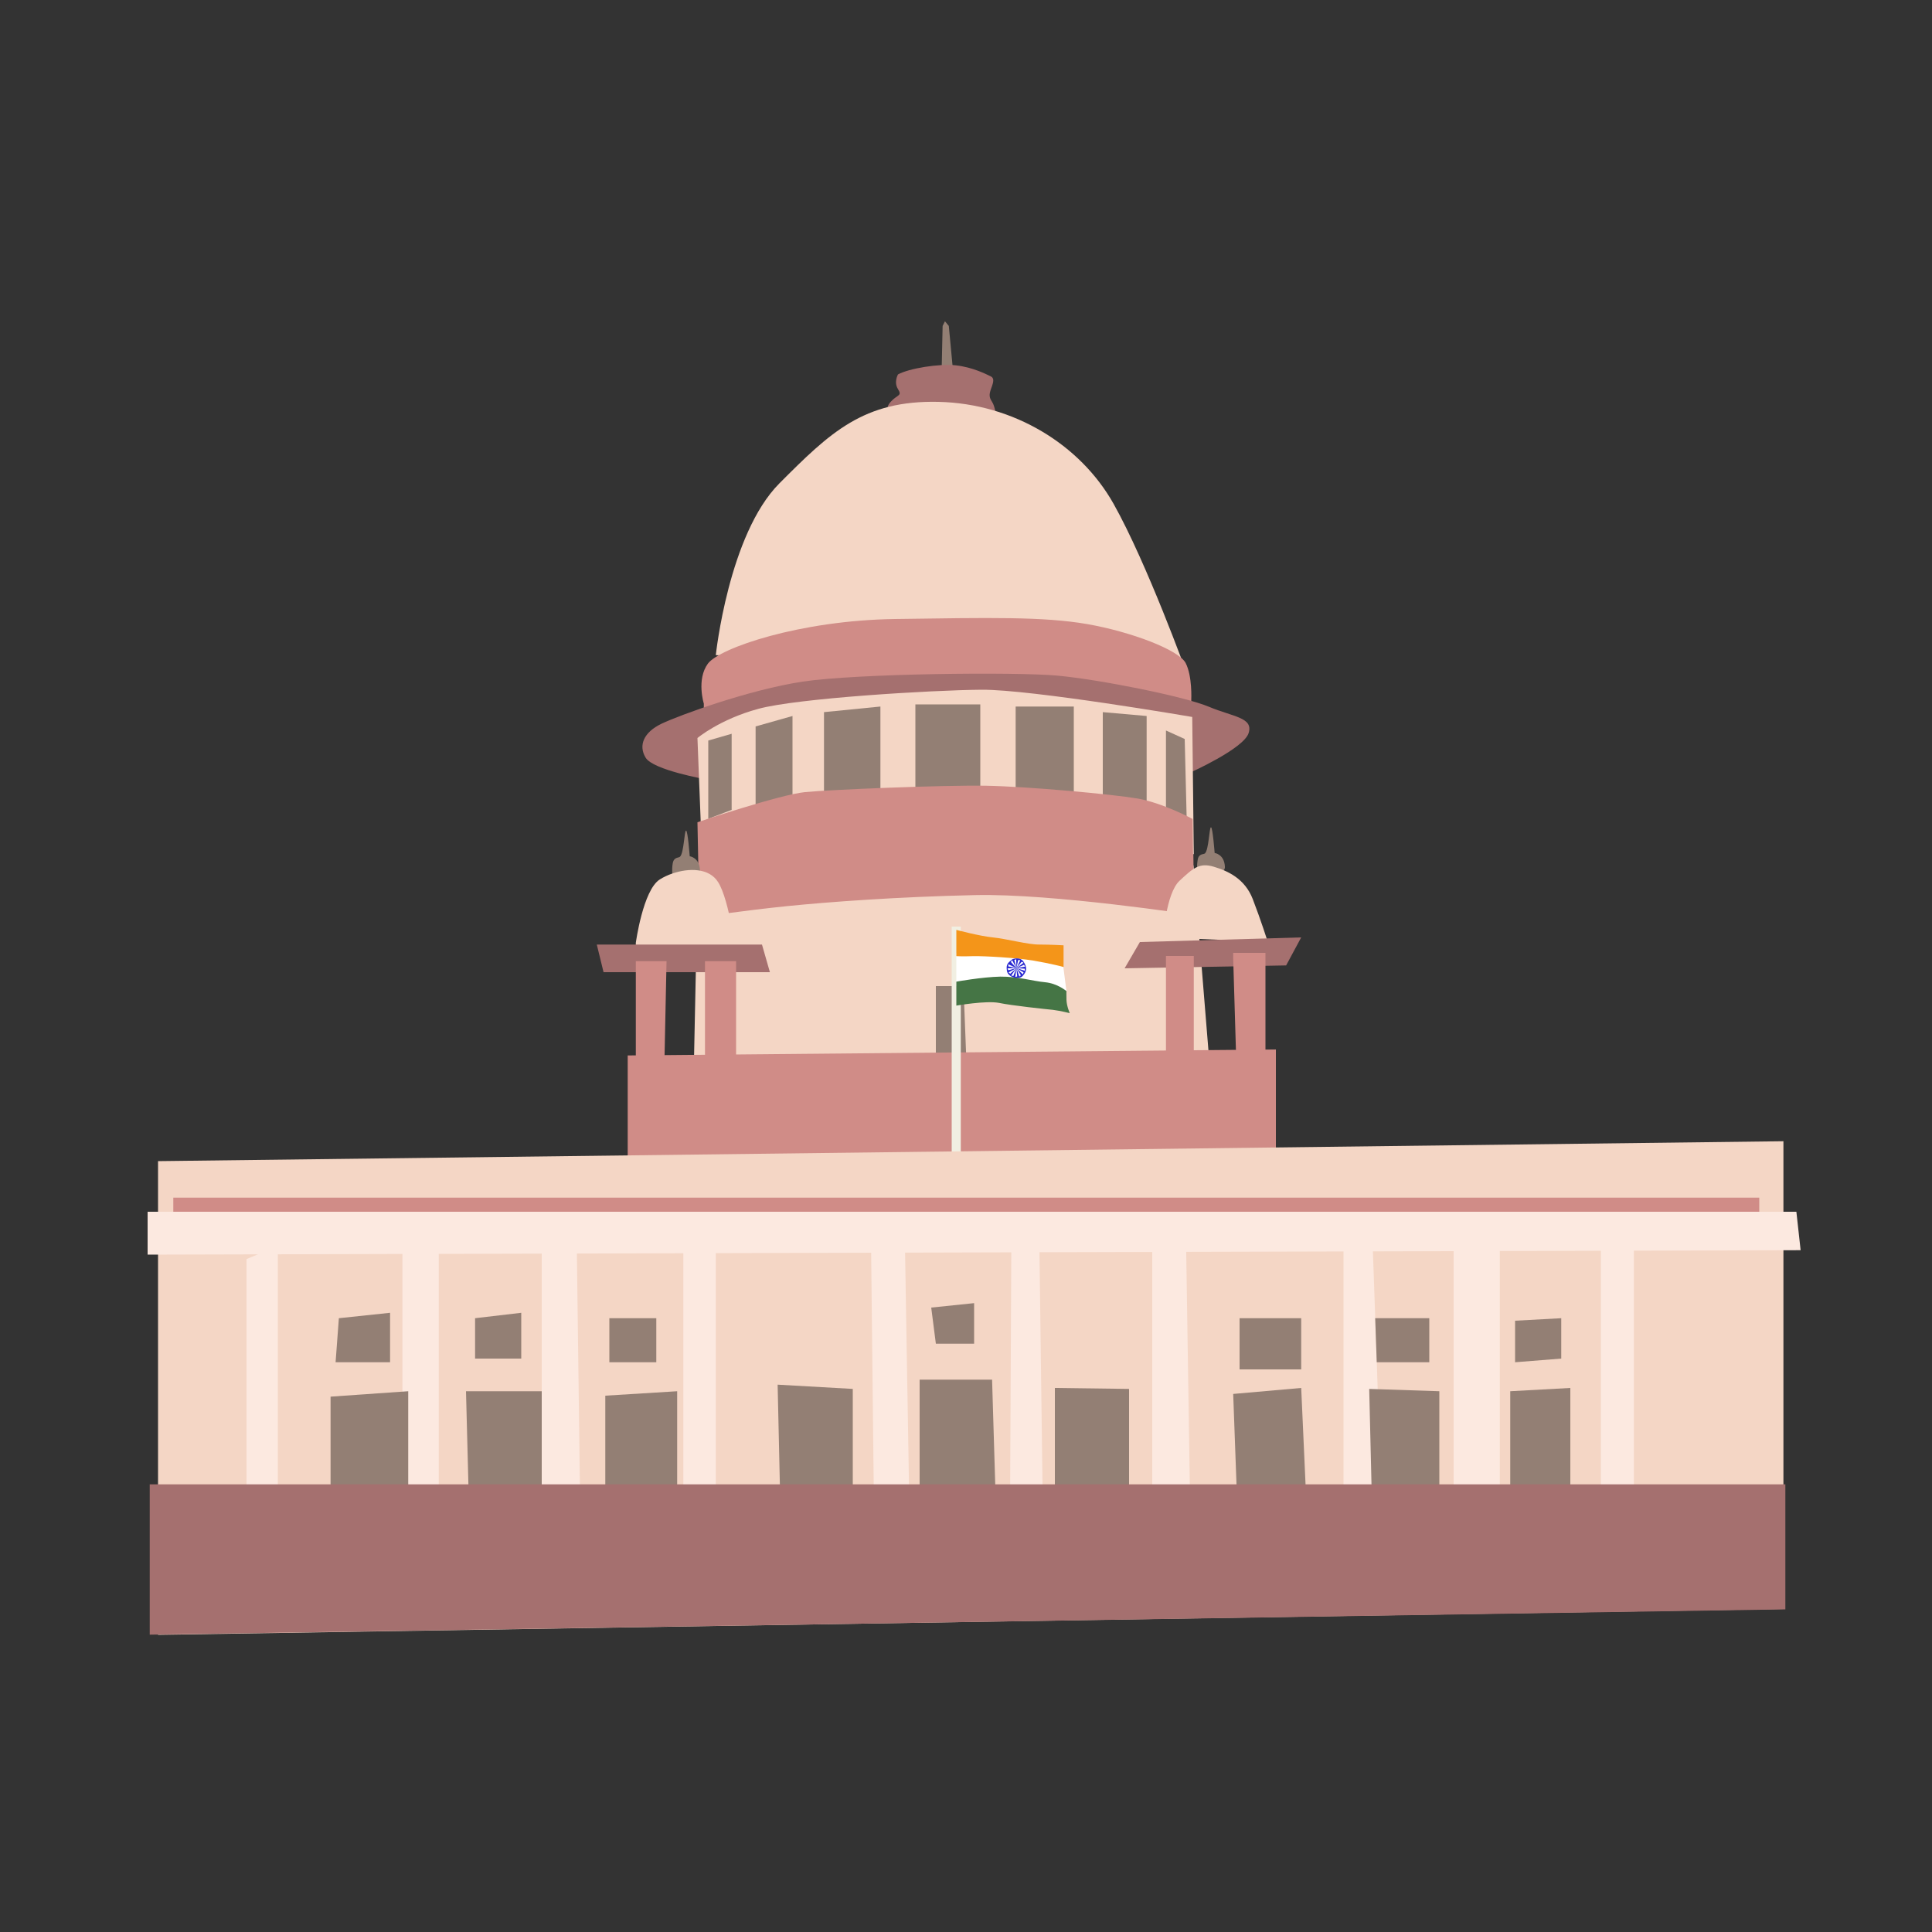 <?xml version="1.0" encoding="utf-8"?>
<!-- Generator: Adobe Illustrator 25.3.0, SVG Export Plug-In . SVG Version: 6.00 Build 0)  -->
<svg version="1.1" xmlns="http://www.w3.org/2000/svg" xmlns:xlink="http://www.w3.org/1999/xlink" x="0px" y="0px"
	 viewBox="0 0 1000 1000" style="enable-background:new 0 0 1000 1000;" xml:space="preserve">
<rect x="0" y="0" width="1000" height="1000" fill="#333333" stroke="none"/>
<style type="text/css">
	.st0{fill:#D08C87;}
	.st1{fill:#A5706F;}
	.st2{fill:#F4D6C5;}
	.st3{fill:#937F74;}
	.st4{fill:#CADEAD;}
	.st5{fill:#F1EFE2;stroke:#D08C87;stroke-width:0.5;stroke-miterlimit:10;}
	.st6{fill:#D08C87;stroke:#F1EFE2;stroke-width:0.5;stroke-miterlimit:10;}
	.st7{fill:#F1EFE2;}
	.st8{fill:none;stroke:#D08C87;stroke-width:0.5;stroke-miterlimit:10;}
	.st9{fill:#FFFFFF;}
	.st10{fill:#457545;}
	.st11{fill:#F49519;}
	.st12{fill:#2A2AD1;}
	.st13{fill:#FCE9E0;}
</style>
<g id="Layer_1">
</g>
<g id="Layer_2">
	<g>
		<polygon class="st3" points="487.9,168.7 487.4,191.6 493.2,191 491.1,168.7 489.1,166.3 		"/>
		<path class="st1" d="M464.8,193.8c5.6-3.1,21.3-5.7,30-4.7s15.5,4.5,18,5.7c2.5,1.2,0.8,4.4,0,6.9c-0.8,2.5-0.9,3.9,0.7,6.3
			c1.6,2.5,2,7.2,2,7.2l-54.5-1.8c0,0-3.5-1.5,0-5.4c3.5-3.9,6.1-2.9,3.8-6.6C462.5,197.8,464.8,193.8,464.8,193.8z"/>
		<path class="st2" d="M370.5,339.1c0,0,6.6-62.5,32.9-88.9s43.6-43.1,82.4-42.2c38.7,0.9,73.3,22,90.6,52.8s37.9,87.8,37.9,87.8
			L370.5,339.1z"/>
		<path class="st0" d="M364.3,364.2c0,0-3.9-12.5,2.1-20.7c6-8.1,47.6-22.4,96.8-23.1c49.2-0.7,76.6-1.3,99.4,2.6
			c22.9,4,47.6,13.4,51.1,20.2c3.5,6.8,2.9,18.9,2.9,18.9l1.4,104c0,0-123.7-27.7-159.8-22.4c-36,5.3-94.3,25.1-94.3,25.1
			L364.3,364.2z"/>
		<path class="st1" d="M365.5,403.4c0,0-27.4-4.8-31.3-11.2s-1-13.2,8.2-17.6s45.3-17.6,73.1-21.8c27.8-4.2,109.9-5.1,131.8-3.1
			c21.8,2,65.9,10.8,78.4,16.1c12.6,5.3,23.1,5.5,20.6,13.6c-2.5,8.1-30.3,20.5-30.3,20.5l-0.6-20.2c0,0-16.1-11.7-49.8-14.1
			c-33.8-2.4-106.4-4.6-132-1.3c-25.5,3.3-65.1,8.6-69.4,16.3C360,388.2,365.5,403.4,365.5,403.4z"/>
		<path class="st2" d="M361,382l2,51.5l254.9,8.6l-0.8-71c0,0-83.2-14.3-109.1-14.1c-25.9,0.2-95.5,4.4-115.5,9.9
			C372.5,372.3,361,382,361,382z"/>
		<polygon class="st3" points="366.6,383.3 366.6,423.8 378.7,419.2 378.7,379.8 		"/>
		<polygon class="st3" points="391.1,376 391.1,419.4 410.2,416.8 410.2,370.6 		"/>
		<polygon class="st3" points="426.5,368.6 426.5,414.6 455.7,413 455.7,365.7 		"/>
		<rect x="473.8" y="364.6" class="st3" width="33.6" height="48.6"/>
		<polygon class="st3" points="525.7,365.7 525.7,411.9 555.8,415.9 555.8,365.7 		"/>
		<polygon class="st2" points="361,462.3 359,558.6 626.7,558.6 617.7,447.9 		"/>
		<polygon class="st3" points="570.8,368.6 570.8,415.9 593.5,421.6 593.5,370.6 		"/>
		<polygon class="st3" points="603.5,378.1 603.5,423.8 614.3,426.9 613.2,382.5 		"/>
		<path class="st0" d="M361,425.6c0,0,42.6-14.3,55.6-15.6c13-1.3,71.9-3.7,93.9-3.3s65.3,4.4,78.2,6.6c13,2.2,28.6,10.6,28.6,10.6
			l0.6,49.7c0,0-72.9-11.2-113.2-10.3s-75.4,3.5-97.2,5.7c-21.8,2.2-45.5,5.7-45.5,5.7L361,425.6z"/>
		<path class="st3" d="M352,443.4c2-2,2.2-13.5,3.1-13.5c0.9,0,1.9,13.3,1.9,13.3s5,0.6,5.3,7.1c0.3,5.8-14.2,2.6-14.2,2.6
			s-0.5-2.5,0.1-6S351.2,444.2,352,443.4z"/>
		<path class="st3" d="M623.7,441.7c2-2,2.2-13.5,3.1-13.5s1.9,13.3,1.9,13.3s5,0.6,5.3,7.1c0.3,5.8-14.2,2.6-14.2,2.6
			s-0.5-2.5,0.1-6C620.4,441.6,622.9,442.4,623.7,441.7z"/>
		<path class="st2" d="M329.1,488c0,0,3.7-27.3,12.4-32.8c1.9-1.2,4.2-2.3,6.6-3.1c8.5-2.9,19-2.9,23.6,4.5c6,9.5,9.3,37.8,9.3,37.8
			l-51.9,1.8V488z"/>
		<polygon class="st1" points="308.9,488.9 394.4,488.9 398.5,503.2 312.4,503.2 		"/>
		<polygon class="st0" points="329.1,497.5 329.1,551.1 343.9,550 345,497.5 		"/>
		<polygon class="st0" points="364.9,497.5 364.9,551.8 381,551.1 381,497.5 		"/>
		<path class="st2" d="M602.1,485.2c0,0,1.3-22.6,8.4-29.3c7.1-6.6,10.3-9.5,17.7-7.3c7.4,2.2,16.1,6.2,20.2,16.7
			c4.1,10.6,7.8,22.2,7.8,22.2L602.1,485.2z"/>
		<polygon class="st1" points="590,487.6 582.1,501.2 665.7,499.7 673.5,485.2 		"/>
		<rect x="603.5" y="494.8" class="st0" width="14.4" height="51.5"/>
		<polygon class="st3" points="484.4,510.4 484.4,555.3 500.3,551.8 498.7,510.4 		"/>
		<polygon class="st0" points="638.3,496.1 639.8,546.3 655,546.3 655,493.2 638.3,493.2 		"/>
		<polygon class="st0" points="324.9,546.3 324.9,601 660.4,597.2 660.4,543.2 		"/>
		<rect x="492.6" y="479.6" class="st7" width="4.7" height="117.6"/>
		<path class="st9" d="M495,510.4c0,0,12.2-2.5,19.1-1.4c7,1.1,19.6,0.1,27.2,1.4c7.5,1.3,10.7,2.7,10.7,2.7l-1.6-12.5
			c0,0-8.5-4.4-13.1-5.3c-4.6-0.9-27.6-3.5-33.6-3c-6,0.5-8.7,1-8.7,1V510.4z"/>
		<path class="st10" d="M495,520.5c0,0,15.4-2.7,22.1-1.4c6.7,1.4,23.9,3.2,27.9,3.6c4,0.5,8.7,1.7,8.7,1.7s-1.6-3.6-1.7-6.9
			c-0.1-3.3,0-4.5,0-4.5s-4.6-4-11.1-4.6c-6.5-0.6-13.8-3-23.2-2.9c-9.4,0.2-22.7,2.6-22.7,2.6V520.5z"/>
		<path class="st11" d="M495,481.3c0,0,11.9,3.2,18.9,3.9c7,0.7,18.4,3.8,24.2,3.7c5.8,0,12.4,0.4,12.4,0.4v11.2
			c0,0-6.7-1.8-15.7-3.3c-9-1.5-25.2-2.4-30.9-2.3c-5.7,0.2-8.9,0-8.9,0V481.3z"/>
		<path class="st12" d="M524,496.5c-2.3,1.9-3.4,2.5-2.8,6.1c0.6,3.4,6.3,4.6,8.1,2.6c2.4-2.6,2.2-4.6,0.7-7.1
			C528.1,494.8,524,496.5,524,496.5z"/>
		<g>
			<g>
				<polygon class="st9" points="521.9,500.2 526.1,501.1 521.9,499.1 				"/>
			</g>
			<g>
				<polygon class="st9" points="521.9,502.2 526.1,501.1 521.5,501.2 				"/>
			</g>
			<g>
				<polygon class="st9" points="522.9,504 526.1,501.1 522,503.3 				"/>
			</g>
			<g>
				<polygon class="st9" points="524.5,505.2 526.1,501.1 523.4,504.9 				"/>
			</g>
			<g>
				<polygon class="st9" points="526.5,505.4 526.1,501.1 525.5,505.7 				"/>
			</g>
			<g>
				<polygon class="st9" points="528.4,504.8 526.1,501.1 527.6,505.5 				"/>
			</g>
			<g>
				<polygon class="st9" points="529.8,503.3 526.1,501.1 529.4,504.3 				"/>
			</g>
			<g>
				<polygon class="st9" points="530.4,501.4 526.1,501.1 530.5,502.5 				"/>
			</g>
			<g>
				<polygon class="st9" points="530,499.4 526.1,501.1 530.6,500.3 				"/>
			</g>
			<g>
				<polygon class="st9" points="528.8,497.8 526.1,501.1 529.8,498.3 				"/>
			</g>
			<g>
				<polygon class="st9" points="527,496.9 526.1,501.1 528.1,497 				"/>
			</g>
			<g>
				<polygon class="st9" points="525,496.9 526.1,501.1 526,496.5 				"/>
			</g>
			<g>
				<polygon class="st9" points="523.2,497.9 526.1,501.1 523.9,497 				"/>
			</g>
		</g>
		<polygon class="st2" points="81.8,601 923.1,590.7 923.1,832.8 81.8,846.2 		"/>
		<rect x="89.7" y="619.9" class="st0" width="820.9" height="14.6"/>
		<g>
			<polygon class="st13" points="76.4,649.4 932,647.1 929.8,627.2 76.4,627.2 			"/>
			<polygon class="st13" points="127.6,651.7 127.6,797.2 143.8,797.2 143.8,644.9 			"/>
			<polygon class="st13" points="208.3,641.7 208.3,793.1 227.1,790.8 227.1,638.3 			"/>
			<polygon class="st13" points="280.4,640.3 280.4,799.5 300.5,795.4 298.4,633.9 			"/>
			<rect x="353.7" y="638.3" class="st13" width="16.8" height="151.6"/>
			<polygon class="st13" points="450.8,638.3 452.5,793.1 470.9,793.1 468.3,638.3 			"/>
			<polygon class="st13" points="523.5,638.3 522.7,799.5 540,799.5 537.9,638.3 			"/>
			<polygon class="st13" points="596.4,642.6 596.4,804.5 616.4,804.5 613.9,642.6 			"/>
			<polygon class="st13" points="695.4,638.3 695.4,807.2 715.9,799.5 710.2,635.7 			"/>
			<polygon class="st13" points="752.4,635.7 752.4,807.2 776.3,804.5 776.3,633.9 			"/>
			<polygon class="st13" points="845.7,635.7 845.7,797.2 828.6,793.1 828.6,638.3 			"/>
		</g>
		<g>
			<polygon class="st3" points="171.1,722.9 171.1,778.5 211.3,778.5 211.3,720.1 			"/>
			<polygon class="st3" points="241.2,720.1 280.4,720.1 280.4,785.8 242.9,785.8 			"/>
			<polygon class="st3" points="313.3,722.4 313.3,785.8 350.5,785.8 350.5,720.1 			"/>
			<polygon class="st3" points="402.5,716.7 404.3,797.2 441.4,793.1 441.4,718.9 			"/>
			<polygon class="st3" points="476,714.1 476,787.2 515.7,787.2 513.5,714.1 			"/>
			<polygon class="st3" points="546,718.4 546,789.9 584.4,789.9 584.4,718.9 			"/>
			<polygon class="st3" points="638.3,721.5 640.8,789.9 676.6,787.2 673.5,718.4 			"/>
			<polygon class="st3" points="708.7,718.9 710.4,789.9 745,789.9 745,720.1 			"/>
			<polygon class="st3" points="781.7,720.1 781.7,787.2 812.8,787.2 812.8,718.4 			"/>
			<polygon class="st3" points="784.2,683.6 784.2,705.1 808.1,703.2 808.1,682.3 			"/>
			<polygon class="st3" points="711.8,682.3 712.6,705.1 739.8,705.1 739.8,682.3 			"/>
			<rect x="641.6" y="682.3" class="st3" width="31.9" height="26.5"/>
			<polygon class="st3" points="482,676.8 484.4,695.5 504.2,695.5 504.2,674.5 			"/>
			<rect x="315.4" y="682.3" class="st3" width="24.3" height="22.8"/>
			<polygon class="st3" points="245.9,682.3 245.9,703.2 269.8,703.2 269.8,679.5 			"/>
			<polygon class="st3" points="175.4,682.3 173.7,705.1 201.9,705.1 201.9,679.5 			"/>
		</g>
		<polygon class="st1" points="77.5,768.3 924.1,768.3 924.1,833 77.5,846.1 		"/>
	</g>
</g>
</svg>
